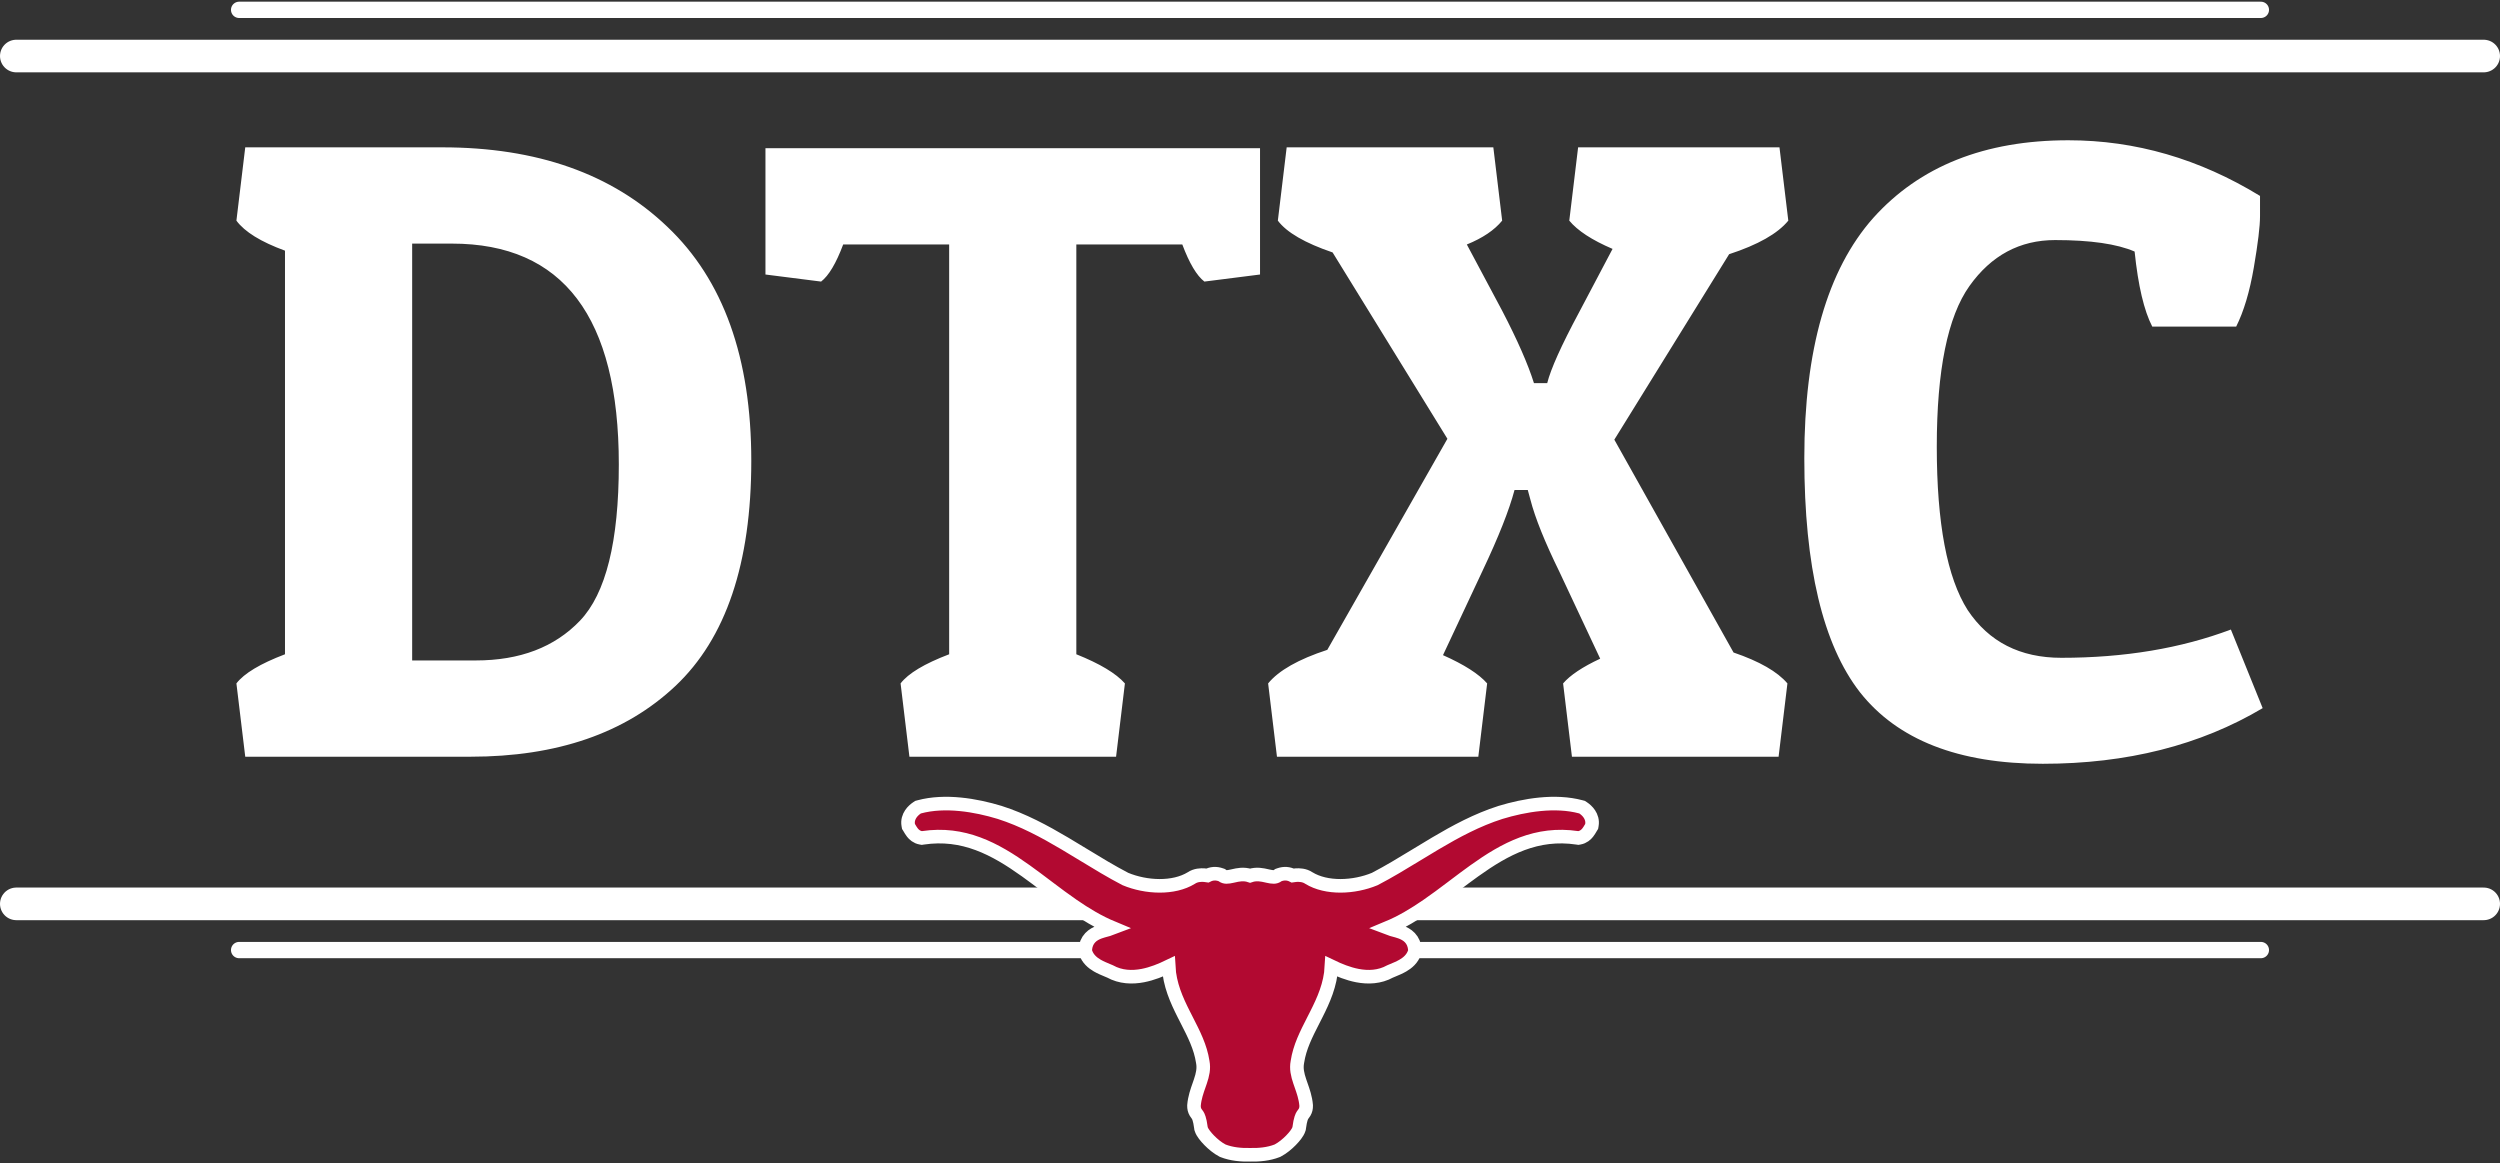 <svg xmlns="http://www.w3.org/2000/svg" width="920" height="428" fill="none" viewBox="0 0 920 428"><rect x="0" y="0" width="920" height="428" fill="#333333" stroke="none"/><path fill="#fff" d="M173.125 278.471H90.25L87 251.496C89.817 247.813 95.775 244.238 104.875 240.771V92.246C95.992 88.996 90.033 85.313 87 81.196L90.25 54.221H162.725C197.608 54.221 225.233 63.971 245.6 83.471C266.183 102.971 276.475 131.679 276.475 169.596C276.475 207.296 267.158 234.921 248.525 252.471C230.108 269.804 204.975 278.471 173.125 278.471ZM151.675 243.046H175.075C191.325 243.046 204.108 238.171 213.425 228.421C222.958 218.454 227.725 199.279 227.725 170.896C227.725 116.729 207.25 89.646 166.3 89.646H151.675V243.046ZM463.69 54.546V101.021L443.215 103.621C440.399 101.454 437.69 96.904 435.09 89.971H396.09V240.771C404.757 244.238 410.715 247.813 413.965 251.496L410.715 278.471H334.665L331.415 251.496C334.232 247.813 340.19 244.238 349.29 240.771V89.971H310.29C307.69 96.904 304.982 101.454 302.165 103.621L281.69 101.021V54.546H463.69ZM569.371 140.996C570.671 135.796 574.571 127.129 581.071 114.996L593.421 91.596C585.838 88.346 580.529 84.879 577.496 81.196L580.746 54.221H654.846L658.096 81.196C654.196 85.963 646.938 90.079 636.321 93.546L594.071 161.796L637.946 240.121C647.479 243.371 654.088 247.163 657.771 251.496L654.521 278.471H578.471L575.221 251.496C577.821 248.463 582.371 245.429 588.871 242.396L573.921 210.546C568.504 199.496 564.929 190.613 563.196 183.896L562.221 180.321H557.346C555.396 187.688 551.496 197.546 545.646 209.896L531.021 241.096C538.821 244.563 544.238 248.029 547.271 251.496L544.021 278.471H469.921L466.671 251.496C470.571 246.729 477.829 242.613 488.446 239.146L532.646 161.471L490.396 92.896C480.213 89.429 473.496 85.529 470.246 81.196L473.496 54.221H549.546L552.796 81.196C549.979 84.663 545.646 87.588 539.796 89.971L552.796 114.346C558.429 125.179 562.329 134.063 564.496 140.996H569.371ZM785.537 92.571C779.037 89.754 769.287 88.346 756.287 88.346C743.287 88.346 732.778 93.979 724.762 105.246C716.745 116.513 712.737 136.229 712.737 164.396C712.737 192.563 716.528 212.604 724.112 224.521C731.912 236.221 743.395 242.071 758.562 242.071C781.745 242.071 802.545 238.604 820.962 231.671L832.662 260.596C809.695 274.246 782.72 281.071 751.737 281.071C720.753 281.071 698.328 272.296 684.462 254.746C670.812 237.196 663.987 208.488 663.987 168.621C663.987 128.754 672.437 99.288 689.337 80.221C706.453 61.154 730.395 51.621 761.162 51.621C785.862 51.621 809.37 58.446 831.687 72.096C831.687 73.396 831.687 75.888 831.687 79.571C831.687 83.254 830.928 89.538 829.412 98.421C827.895 107.304 825.728 114.563 822.912 120.196H792.037C789.003 114.346 786.837 105.138 785.537 92.571Z"/><line x1="914" x2="6" y1="332.621" y2="332.621" stroke="#fff" stroke-linecap="round" stroke-linejoin="round" stroke-width="12"/><line x1="832" x2="88" y1="349.621" y2="349.621" stroke="#fff" stroke-linecap="round" stroke-linejoin="round" stroke-width="6"/><path fill="#B20931" stroke="#fff" stroke-width="5" d="M581.826 296.935L582.217 297.041L582.555 297.265C583.328 297.777 584.225 298.54 584.898 299.555C585.588 300.595 586.107 302.013 585.815 303.657L585.731 304.126L585.481 304.532C585.445 304.59 585.396 304.674 585.336 304.777C585.103 305.176 584.704 305.859 584.292 306.378C583.699 307.127 582.724 308.049 581.218 308.314L580.819 308.384L580.418 308.324C565.534 306.112 554.001 312.275 542.551 320.461C540.052 322.248 537.582 324.112 535.082 325.999C534.719 326.274 534.354 326.549 533.989 326.824C531.126 328.983 528.219 331.155 525.247 333.203C520.618 336.393 515.768 339.326 510.538 341.496C511.02 341.684 511.563 341.852 512.18 342.024C512.4 342.086 512.639 342.15 512.89 342.217C513.694 342.432 514.619 342.681 515.441 342.979C516.56 343.387 517.829 343.997 518.851 345.081C519.925 346.221 520.545 347.689 520.68 349.466L520.718 349.952L520.569 350.416C519.79 352.859 517.945 354.353 516.26 355.331C515.064 356.026 513.649 356.612 512.524 357.079C512.182 357.221 511.866 357.352 511.592 357.471C507.637 359.649 503.389 359.762 499.494 359.011C496.079 358.352 492.799 357.005 489.985 355.648C489.634 362.371 487.047 368.062 484.41 373.296C484.045 374.022 483.68 374.737 483.319 375.444C480.689 380.593 478.271 385.326 477.447 390.744L477.441 390.788L477.432 390.832C476.971 393.279 477.478 395.462 478.329 397.999C478.471 398.424 478.628 398.868 478.791 399.329C479.549 401.481 480.441 404.012 480.66 406.729L480.666 406.8L480.668 406.87C480.69 407.799 480.511 408.589 480.072 409.331C479.908 409.607 479.725 409.845 479.623 409.979L479.608 409.998C479.49 410.151 479.418 410.246 479.341 410.361C479.105 410.719 478.532 411.717 478.102 415.066L478.076 415.269L478.017 415.464C477.787 416.234 477.28 416.997 476.852 417.573C476.369 418.223 475.759 418.928 475.083 419.62C473.755 420.978 471.999 422.462 470.209 423.39L470.092 423.45L469.97 423.498C466.85 424.721 463.365 425.039 460.029 424.958C456.691 425.039 453.206 424.721 450.086 423.498L449.964 423.45L449.847 423.39C448.057 422.462 446.301 420.978 444.974 419.62C444.297 418.928 443.687 418.223 443.204 417.574C442.776 416.998 442.27 416.237 442.038 415.471L441.978 415.271L441.952 415.065C441.523 411.716 440.95 410.718 440.714 410.361C440.638 410.245 440.566 410.151 440.448 409.997L440.433 409.978C440.331 409.845 440.148 409.607 439.984 409.33C439.545 408.588 439.366 407.799 439.389 406.87L439.39 406.8L439.396 406.73C439.615 404.012 440.507 401.481 441.266 399.329C441.428 398.867 441.585 398.424 441.727 397.999C442.578 395.462 443.085 393.279 442.623 390.832L442.615 390.788L442.608 390.744C441.784 385.325 439.367 380.592 436.736 375.442C436.375 374.736 436.01 374.021 435.645 373.296C433.008 368.063 430.421 362.372 430.07 355.649C427.256 357.006 423.976 358.353 420.562 359.011C416.667 359.762 412.419 359.649 408.465 357.471C408.191 357.352 407.876 357.221 407.534 357.079C406.408 356.613 404.993 356.026 403.796 355.331C402.111 354.353 400.266 352.858 399.488 350.415L399.34 349.952L399.377 349.467C399.512 347.69 400.131 346.222 401.205 345.081C402.227 343.997 403.496 343.387 404.615 342.979C405.437 342.68 406.362 342.432 407.167 342.217C407.417 342.15 407.656 342.086 407.876 342.024C408.493 341.852 409.036 341.684 409.518 341.496C404.288 339.326 399.438 336.393 394.809 333.203C391.837 331.155 388.931 328.983 386.068 326.824C385.702 326.549 385.338 326.273 384.974 325.999C382.474 324.112 380.005 322.248 377.506 320.461C366.057 312.275 354.523 306.112 339.639 308.324L339.238 308.384L338.839 308.314C337.333 308.049 336.359 307.127 335.765 306.38C335.355 305.862 334.955 305.179 334.721 304.781C334.66 304.677 334.611 304.592 334.576 304.535L334.327 304.134L334.242 303.669C333.939 302.017 334.463 300.591 335.156 299.55C335.832 298.535 336.733 297.774 337.501 297.265L337.839 297.041L338.23 296.935C347.791 294.352 359.089 296.295 367.874 298.97L367.889 298.975L367.905 298.98C376.433 301.7 384.278 305.919 391.824 310.385C394.156 311.765 396.448 313.161 398.723 314.547C403.857 317.674 408.905 320.749 414.142 323.476C421.773 326.654 431.899 327.122 438.416 323.107C440.03 322.007 441.991 321.975 443.138 322.05C443.594 322.08 444.01 322.134 444.359 322.191C445.775 321.47 447.434 321.264 449.265 321.914L449.605 322.034L449.897 322.246C450.762 322.874 451.597 322.832 453.594 322.383C453.701 322.359 453.814 322.333 453.93 322.306C455.438 321.959 457.68 321.442 460.029 322.245C462.377 321.442 464.619 321.959 466.126 322.306C466.243 322.333 466.355 322.359 466.463 322.383C468.46 322.832 469.295 322.874 470.16 322.246L470.452 322.035L470.791 321.914C472.622 321.264 474.282 321.47 475.698 322.191C476.047 322.134 476.463 322.08 476.918 322.05C478.065 321.975 480.025 322.007 481.639 323.107C488.157 327.122 498.284 326.654 505.916 323.476C511.151 320.75 516.198 317.675 521.331 314.549C523.607 313.162 525.9 311.766 528.233 310.385C535.779 305.919 543.624 301.699 552.152 298.98L552.168 298.975L552.184 298.97C560.967 296.295 572.266 294.352 581.826 296.935Z"/><line x1="6" x2="914" y1="20.621" y2="20.621" stroke="#fff" stroke-linecap="round" stroke-linejoin="round" stroke-width="12"/><line x1="88" x2="832" y1="3.621" y2="3.621" stroke="#fff" stroke-linecap="round" stroke-linejoin="round" stroke-width="6"/></svg>
